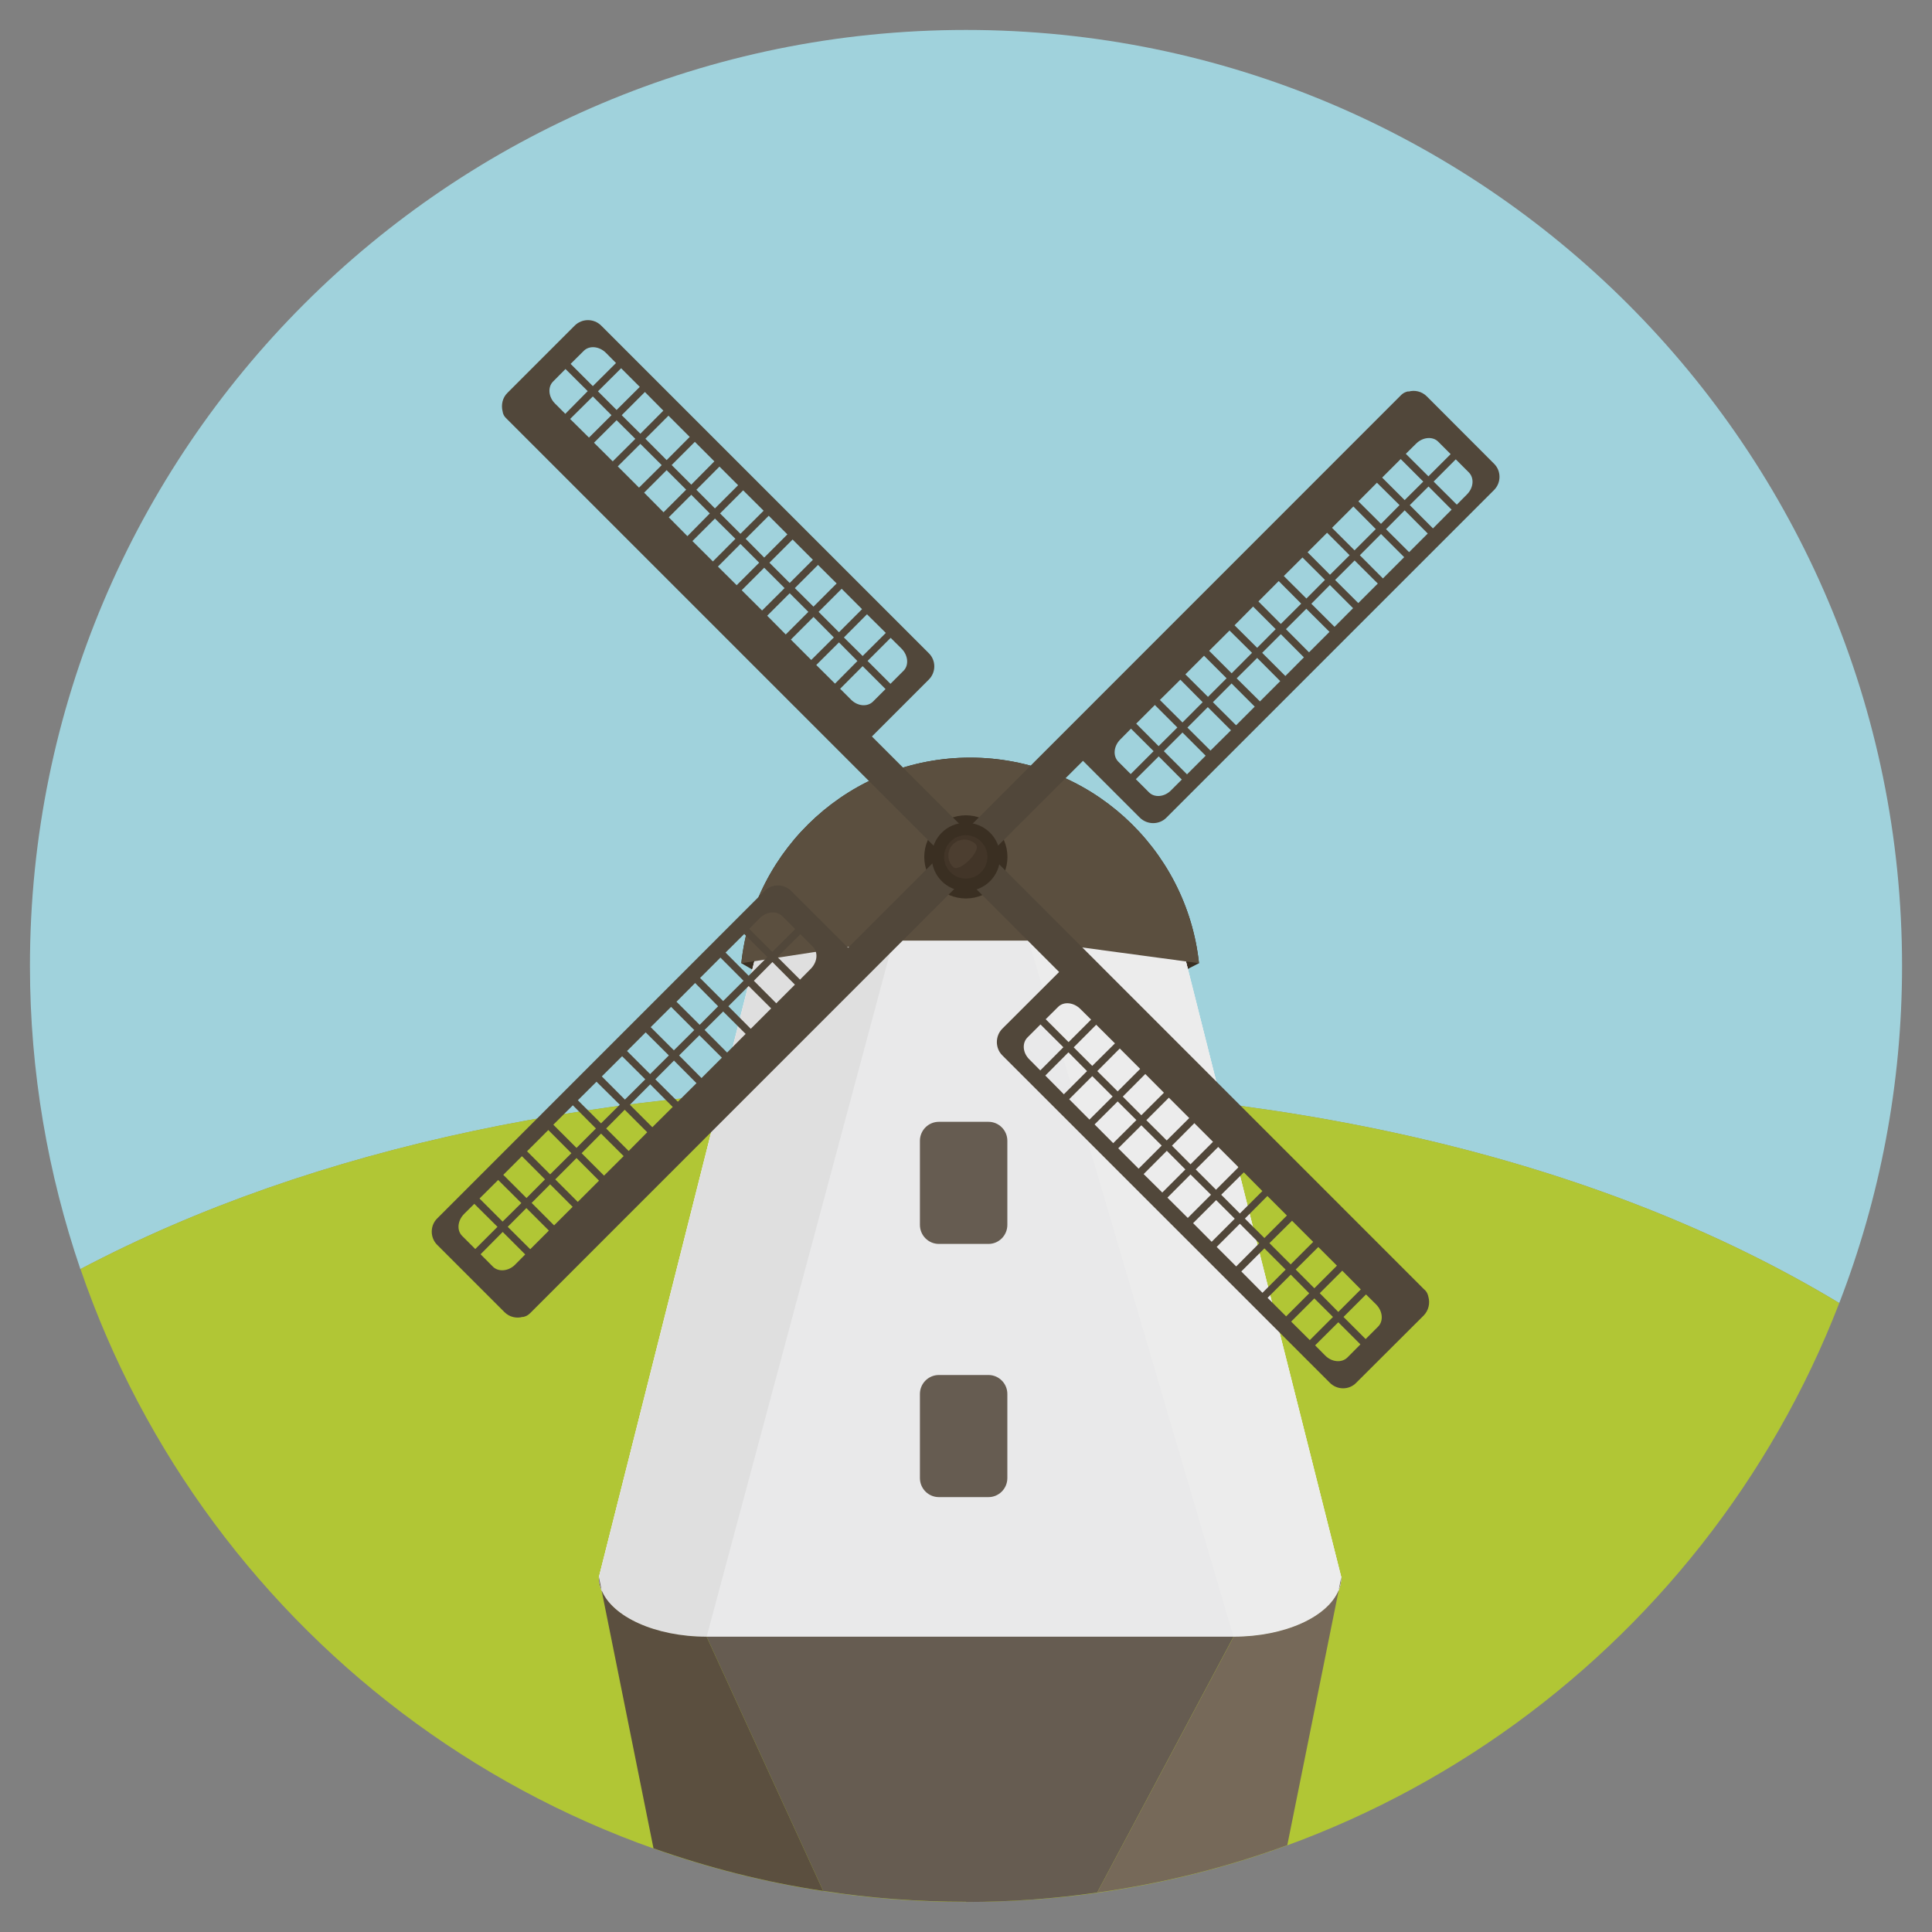 <?xml version="1.0" encoding="utf-8"?>
<!-- Generator: Adobe Illustrator 16.0.0, SVG Export Plug-In . SVG Version: 6.00 Build 0)  -->
<!DOCTYPE svg PUBLIC "-//W3C//DTD SVG 1.1//EN" "http://www.w3.org/Graphics/SVG/1.1/DTD/svg11.dtd">
<svg version="1.1" id="Layer_1" xmlns="http://www.w3.org/2000/svg" xmlns:xlink="http://www.w3.org/1999/xlink" x="0px" y="0px"
	 width="20px" height="20px" viewBox="0 0 20 20" enable-background="new 0 0 20 20" xml:space="preserve">
<rect x="0" y="0" width="20" height="20" fill="#808080" stroke="none"/>
<g>
	<path fill="#A0D2DC" d="M19.04,13.489c0.419-1.084,0.65-2.26,0.65-3.49c0-5.352-4.338-9.689-9.69-9.689S0.31,4.647,0.31,9.999
		c0,1.098,0.186,2.153,0.522,3.139c2.437-1.284,5.484-1.897,8.791-1.897C13.22,11.24,16.51,11.965,19.04,13.489L19.04,13.489z"/>
	<path fill="#B1C635" d="M10,19.689c4.122,0,7.639-2.574,9.04-6.2c-2.53-1.525-5.819-2.249-9.416-2.249
		c-3.308,0-6.355,0.613-8.791,1.897C2.138,16.948,5.748,19.69,10,19.689L10,19.689z"/>
	<path fill="#3A2F22" d="M12.412,9.971c-0.128-1.195-1.14-2.128-2.369-2.128c-1.23,0-2.242,0.933-2.369,2.128l1.535,0.887h1.466
		L12.412,9.971L12.412,9.971z"/>
	<path fill="#F3F4F5" d="M12.265,9.905c-0.12-1.122-1.068-1.995-2.222-1.995S7.939,8.784,7.821,9.906L6.2,16.327
		c0,0.341,0.499,0.617,1.115,0.617h5.455c0.615,0,1.115-0.276,1.115-0.617L12.265,9.905L12.265,9.905z"/>
	<path fill="#E9E9EA" d="M12.265,9.905l-1.631-0.219H9.26L7.82,9.906l-1.621,6.421c0,0.341,0.499,0.617,1.115,0.617h5.454
		c0.617,0,1.116-0.276,1.116-0.617L12.265,9.905L12.265,9.905z"/>
	<path fill="#DFDFDF" d="M9.261,9.687l-1.439,0.22L6.2,16.327c0,0.341,0.499,0.617,1.115,0.617L9.261,9.687z"/>
	<path fill="#ECECEC" d="M12.265,9.905l-1.631-0.219l2.135,7.258c0.617,0,1.116-0.276,1.116-0.617L12.265,9.905L12.265,9.905z"/>
	<path fill="#665C51" d="M10,19.689c0.461,0,0.914-0.034,1.358-0.097l1.412-2.649H7.315l1.207,2.632
		c0.481,0.074,0.975,0.112,1.478,0.112V19.689z"/>
	<path fill="#5B4F3F" d="M6.227,16.46l-0.027-0.134C6.199,16.372,6.208,16.417,6.227,16.46z"/>
	<path fill="#5B4F3F" d="M7.315,16.943c-0.534,0-0.979-0.208-1.088-0.483l0.538,2.674c0.564,0.199,1.15,0.35,1.757,0.441
		L7.315,16.943L7.315,16.943z"/>
	<path fill="#766959" d="M12.771,16.943l-1.413,2.649c0.682-0.095,1.34-0.261,1.968-0.491l0.533-2.642
		C13.748,16.737,13.302,16.943,12.771,16.943z"/>
	<path fill="#766959" d="M13.858,16.46c0.017-0.043,0.027-0.088,0.027-0.134L13.858,16.46z"/>
	<path fill="#5B4F3F" d="M12.412,9.971c-0.128-1.195-1.14-2.128-2.369-2.128c-1.23,0-2.242,0.933-2.369,2.128l1.535-0.234h1.466
		L12.412,9.971L12.412,9.971z"/>
	<path fill="#3A2F22" d="M10.429,8.871c0,0.237-0.192,0.43-0.43,0.43c-0.238,0-0.431-0.192-0.431-0.43
		c0-0.238,0.192-0.431,0.431-0.431C10.236,8.44,10.429,8.633,10.429,8.871z"/>
	<path fill="#51473A" d="M14.787,13.426c-0.005-0.025-0.016-0.052-0.034-0.069l-0.016-0.015l-4.651-4.652
		c-0.049-0.048-0.128-0.048-0.176,0L9.84,8.761c-0.049,0.048-0.049,0.127,0,0.176l1.124,1.125l-0.589,0.588
		c-0.074,0.075-0.074,0.2,0,0.274l3.391,3.39c0.076,0.077,0.2,0.077,0.274,0l0.697-0.695C14.789,13.566,14.805,13.492,14.787,13.426
		L14.787,13.426z M13.854,13.581l-0.192-0.194l0.233-0.233l0.192,0.194L13.854,13.581L13.854,13.581z M13.606,13.336l-0.193-0.194
		l0.234-0.233l0.193,0.193L13.606,13.336z M13.361,13.089l-0.22-0.22l0.234-0.232l0.219,0.219L13.361,13.089z M13.089,12.816
		l-0.202-0.201l0.233-0.234l0.202,0.202L13.089,12.816z M12.835,12.562l-0.193-0.194l0.234-0.232l0.192,0.194L12.835,12.562z
		 M12.588,12.316l-0.21-0.21l0.233-0.233l0.21,0.21L12.588,12.316z M12.324,12.053l-0.192-0.193l0.232-0.233l0.193,0.193
		L12.324,12.053z M12.079,11.807l-0.212-0.211l0.233-0.233l0.211,0.211l-0.234,0.233H12.079z M11.815,11.545l-0.192-0.193
		l0.233-0.234l0.193,0.194L11.815,11.545L11.815,11.545z M11.57,11.298l-0.211-0.21l0.233-0.234l0.211,0.211L11.57,11.298z
		 M11.307,11.034l-0.192-0.192l0.233-0.234l0.194,0.193L11.307,11.034L11.307,11.034z M11.062,10.788l-0.237-0.237l0.129-0.128
		c0.057-0.057,0.159-0.048,0.229,0.021l0.112,0.111L11.062,10.788z M14.141,13.4l0.105,0.104c0.069,0.07,0.077,0.172,0.02,0.229
		l-0.129,0.129l-0.229-0.229L14.141,13.4z M10.636,10.74l0.135-0.135l0.237,0.236l-0.239,0.24l-0.112-0.113
		C10.587,10.9,10.578,10.799,10.636,10.74z M11.062,10.895l0.191,0.193l-0.24,0.24l-0.192-0.194l0.238-0.239H11.062z M11.307,11.14
		l0.211,0.211l-0.24,0.239l-0.21-0.211L11.307,11.14L11.307,11.14z M11.57,11.402l0.194,0.193l-0.24,0.239l-0.193-0.194
		L11.57,11.402L11.57,11.402z M11.815,11.649l0.211,0.21l-0.239,0.239l-0.211-0.211L11.815,11.649z M12.079,11.913l0.192,0.193
		l-0.239,0.239l-0.193-0.191L12.079,11.913L12.079,11.913z M12.324,12.158l0.212,0.21l-0.24,0.24l-0.211-0.21L12.324,12.158z
		 M12.588,12.422l0.194,0.194l-0.239,0.239l-0.192-0.193l0.24-0.24H12.588z M12.835,12.668l0.201,0.202l-0.239,0.24l-0.202-0.202
		L12.835,12.668z M13.089,12.923l0.22,0.22l-0.24,0.24l-0.219-0.221L13.089,12.923z M13.361,13.194l0.192,0.194l-0.239,0.239
		l-0.192-0.192l0.239-0.239V13.194z M13.606,13.441l0.193,0.192l-0.24,0.24l-0.193-0.192L13.606,13.441L13.606,13.441z
		 M13.948,14.053c-0.058,0.057-0.16,0.049-0.229-0.02l-0.105-0.106l0.24-0.239l0.229,0.229L13.948,14.053z"/>
	<path fill="#51473A" d="M5.203,4.259c0.003,0.025,0.015,0.05,0.035,0.069l4.666,4.666c0.049,0.048,0.127,0.048,0.176,0l0.07-0.069
		c0.048-0.049,0.048-0.127,0-0.177L9.026,7.624l0.588-0.588c0.077-0.076,0.077-0.2,0-0.275l-3.39-3.39
		c-0.076-0.076-0.199-0.076-0.275,0L5.253,4.067C5.201,4.118,5.186,4.192,5.203,4.259L5.203,4.259z M6.137,4.104L6.33,4.298
		L6.097,4.53L5.902,4.337L6.137,4.104L6.137,4.104z M6.383,4.35l0.194,0.193L6.343,4.776L6.149,4.583L6.383,4.35z M6.629,4.595
		l0.221,0.22L6.615,5.048l-0.22-0.22L6.629,4.595z M6.901,4.867l0.202,0.202L6.869,5.303L6.668,5.1L6.901,4.867z M7.156,5.122
		l0.192,0.193L7.116,5.55L6.923,5.355L7.156,5.122L7.156,5.122z M7.401,5.368l0.212,0.21L7.38,5.812L7.168,5.601L7.401,5.368
		L7.401,5.368z M7.665,5.631l0.194,0.194L7.626,6.058L7.432,5.865L7.665,5.631L7.665,5.631z M7.911,5.877l0.211,0.211L7.889,6.32
		L7.678,6.11L7.911,5.877z M8.175,6.141l0.193,0.193L8.134,6.568L7.942,6.374L8.175,6.141z M8.422,6.387l0.21,0.212L8.398,6.832
		L8.187,6.621L8.42,6.388L8.422,6.387z M8.685,6.65l0.191,0.193L8.644,7.077L8.45,6.884L8.685,6.65z M8.93,6.896l0.237,0.237
		L9.038,7.262c-0.058,0.058-0.16,0.05-0.229-0.02L8.697,7.13L8.93,6.896z M5.852,4.284L5.746,4.178
		C5.677,4.11,5.668,4.006,5.726,3.949L5.854,3.82l0.23,0.229L5.852,4.284z M9.354,6.943L9.218,7.079L8.981,6.842l0.239-0.239
		l0.112,0.111C9.402,6.784,9.41,6.886,9.354,6.943L9.354,6.943z M8.93,6.791L8.736,6.599l0.239-0.24L9.17,6.552L8.93,6.791
		L8.93,6.791z M8.685,6.545L8.474,6.334l0.239-0.239l0.211,0.211L8.685,6.545z M8.422,6.281L8.228,6.088l0.24-0.24L8.661,6.04
		L8.422,6.279V6.281z M8.175,6.035l-0.21-0.21l0.24-0.24l0.21,0.21L8.175,6.035z M7.911,5.772L7.719,5.578l0.239-0.239l0.193,0.193
		L7.911,5.772z M7.665,5.526L7.454,5.315l0.239-0.239l0.212,0.211L7.665,5.526z M7.401,5.263L7.209,5.07l0.239-0.24l0.193,0.193
		L7.401,5.263L7.401,5.263z M7.156,5.017L6.953,4.814l0.24-0.24l0.202,0.202L7.156,5.017z M6.901,4.763l-0.22-0.221l0.239-0.239
		l0.22,0.22L6.901,4.763z M6.629,4.49L6.436,4.298l0.24-0.24l0.191,0.193L6.629,4.49L6.629,4.49z M6.383,4.244L6.19,4.051
		L6.43,3.812l0.193,0.193L6.383,4.244L6.383,4.244z M6.043,3.632c0.058-0.058,0.16-0.048,0.229,0.02l0.105,0.106l-0.24,0.239
		l-0.23-0.23L6.043,3.632z"/>
	<path fill="#51473A" d="M5.412,13.634c0.025-0.005,0.05-0.015,0.069-0.034l0.017-0.016l4.65-4.651c0.048-0.048,0.048-0.127,0-0.176
		l-0.07-0.07c-0.048-0.048-0.126-0.048-0.175,0L8.779,9.811L8.19,9.223c-0.076-0.076-0.199-0.076-0.275,0l-3.389,3.39
		c-0.076,0.075-0.075,0.2,0,0.274l0.696,0.696c0.051,0.051,0.124,0.068,0.19,0.049L5.412,13.634z M5.256,12.7l0.193-0.194
		l0.233,0.233l-0.193,0.193L5.256,12.7z M5.502,12.454l0.193-0.194l0.233,0.233l-0.192,0.192l-0.233-0.233L5.502,12.454z
		 M5.748,12.209l0.22-0.221l0.233,0.234l-0.22,0.22L5.748,12.209z M6.021,11.938l0.201-0.203l0.234,0.233L6.253,12.17L6.021,11.938z
		 M6.275,11.682l0.192-0.194l0.233,0.233l-0.192,0.194L6.275,11.682z M6.521,11.436l0.21-0.211l0.233,0.234l-0.211,0.21L6.52,11.436
		H6.521z M6.784,11.173l0.193-0.194l0.233,0.234l-0.193,0.192L6.784,11.173z M7.03,10.926l0.21-0.209l0.233,0.232L7.262,11.16
		L7.03,10.926L7.03,10.926z M7.294,10.662l0.192-0.191l0.233,0.232l-0.192,0.193L7.294,10.662L7.294,10.662z M7.54,10.417l0.21-0.21
		l0.233,0.232L7.772,10.65L7.54,10.417L7.54,10.417z M7.804,10.153l0.192-0.194l0.233,0.234l-0.193,0.193L7.804,10.153L7.804,10.153
		z M8.048,9.907l0.237-0.236L8.414,9.8c0.058,0.058,0.048,0.159-0.021,0.229l-0.111,0.112L8.048,9.907z M5.437,12.986l-0.105,0.106
		c-0.069,0.069-0.172,0.077-0.229,0.021l-0.128-0.129l0.229-0.231L5.437,12.986z M8.097,9.483l0.135,0.135L7.995,9.854L7.756,9.615
		l0.111-0.112C7.937,9.434,8.039,9.426,8.097,9.483z M7.944,9.907L7.75,10.101L7.511,9.861l0.193-0.192L7.944,9.907L7.944,9.907z
		 M7.697,10.153l-0.211,0.21l-0.239-0.239l0.211-0.211L7.697,10.153z M7.434,10.417l-0.191,0.192l-0.24-0.239l0.193-0.194
		L7.434,10.417L7.434,10.417z M7.188,10.662l-0.212,0.211l-0.24-0.24l0.211-0.21l0.239,0.239H7.188z M6.924,10.926L6.73,11.119
		L6.491,10.88l0.193-0.193L6.924,10.926z M6.68,11.173l-0.211,0.21l-0.239-0.24l0.21-0.209L6.68,11.173z M6.416,11.436l-0.194,0.193
		L5.982,11.39l0.193-0.192L6.416,11.436L6.416,11.436z M6.169,11.682l-0.201,0.201l-0.24-0.24l0.202-0.201L6.169,11.682z
		 M5.915,11.938l-0.22,0.219l-0.239-0.239l0.22-0.22L5.915,11.938z M5.642,12.209l-0.192,0.193l-0.24-0.24l0.193-0.193L5.642,12.209
		z M5.397,12.454l-0.194,0.192l-0.239-0.239l0.193-0.192L5.397,12.454L5.397,12.454z M4.785,12.795
		c-0.059-0.058-0.049-0.16,0.02-0.229l0.105-0.104L5.15,12.7L4.92,12.93L4.785,12.795z"/>
	<path fill="#51473A" d="M14.579,4.051c-0.026,0.005-0.051,0.016-0.071,0.035l-0.015,0.015L9.842,8.753
		c-0.048,0.048-0.048,0.126,0,0.176l0.07,0.07c0.048,0.049,0.127,0.049,0.175,0l1.124-1.123l0.588,0.588
		c0.077,0.076,0.201,0.076,0.276,0l3.39-3.39c0.077-0.076,0.077-0.2,0-0.275L14.77,4.103c-0.052-0.052-0.126-0.068-0.19-0.049V4.051
		z M14.735,4.984l-0.194,0.193l-0.233-0.233L14.5,4.752l0.233,0.233L14.735,4.984z M14.488,5.229l-0.192,0.194L14.062,5.19
		l0.192-0.193L14.488,5.229z M14.242,5.477l-0.22,0.22l-0.233-0.233l0.221-0.221L14.242,5.477z M13.971,5.748L13.768,5.95
		l-0.232-0.233l0.202-0.202L13.971,5.748z M13.716,6.003l-0.192,0.193L13.29,5.963l0.193-0.192L13.716,6.003L13.716,6.003z
		 M13.47,6.249l-0.211,0.21l-0.232-0.233l0.21-0.211L13.47,6.249z M13.206,6.513l-0.192,0.193L12.78,6.473l0.192-0.194L13.206,6.513
		z M12.961,6.758L12.75,6.97l-0.233-0.233l0.211-0.21L12.961,6.758L12.961,6.758z M12.697,7.022l-0.192,0.192l-0.234-0.233
		l0.193-0.193l0.232,0.232L12.697,7.022z M12.45,7.269l-0.209,0.21l-0.234-0.233l0.212-0.21L12.45,7.269L12.45,7.269z M12.188,7.531
		l-0.194,0.193l-0.232-0.233l0.193-0.193L12.188,7.531z M11.942,7.776l-0.237,0.237l-0.129-0.129
		c-0.057-0.058-0.048-0.16,0.021-0.229l0.111-0.112L11.942,7.776z M14.553,4.698l0.106-0.105c0.069-0.069,0.172-0.078,0.229-0.021
		l0.129,0.129l-0.23,0.23L14.553,4.698z M11.894,8.202l-0.136-0.136l0.237-0.236l0.239,0.24l-0.112,0.112
		C12.054,8.251,11.951,8.26,11.894,8.202z M12.048,7.776l0.193-0.193l0.24,0.24l-0.193,0.193L12.048,7.776z M12.292,7.532
		l0.211-0.212l0.24,0.24l-0.212,0.21L12.292,7.532L12.292,7.532z M12.556,7.269l0.193-0.194l0.24,0.24l-0.193,0.193L12.556,7.269z
		 M12.802,7.022l0.212-0.211l0.239,0.24l-0.21,0.21L12.802,7.022L12.802,7.022z M13.066,6.758l0.193-0.193l0.239,0.24l-0.192,0.193
		L13.066,6.758L13.066,6.758z M13.312,6.513l0.211-0.211l0.24,0.239l-0.212,0.212L13.312,6.513L13.312,6.513z M13.575,6.25
		l0.192-0.194l0.24,0.24l-0.192,0.193L13.575,6.25z M13.821,6.004l0.202-0.202l0.24,0.239l-0.202,0.202L13.821,6.004z M14.077,5.748
		l0.219-0.22l0.24,0.24l-0.22,0.22L14.077,5.748z M14.349,5.477l0.192-0.194l0.239,0.24l-0.193,0.193l-0.24-0.239H14.349z
		 M14.594,5.229l0.194-0.193l0.239,0.24L14.834,5.47L14.594,5.229z M15.205,4.89c0.058,0.058,0.05,0.16-0.02,0.229l-0.104,0.105
		l-0.24-0.239l0.229-0.23L15.205,4.89z"/>
	<path fill="#3A2F22" d="M10.353,8.871c0,0.195-0.158,0.354-0.354,0.354c-0.196,0-0.354-0.158-0.354-0.354
		c0-0.196,0.157-0.354,0.354-0.354C10.194,8.517,10.353,8.675,10.353,8.871z"/>
	<path fill="#423528" d="M10.222,8.871c0,0.123-0.101,0.224-0.224,0.224c-0.124,0-0.225-0.101-0.225-0.224
		c0-0.124,0.101-0.225,0.225-0.225C10.121,8.646,10.222,8.747,10.222,8.871z"/>
	<path fill="#4C3E30" d="M9.866,8.975c-0.065-0.065-0.065-0.171,0-0.235c0.064-0.065,0.17-0.065,0.235,0
		C10.166,8.804,9.931,9.039,9.866,8.975z"/>
	<path fill="#665C51" d="M10.428,12.68c0,0.109-0.088,0.197-0.195,0.197H9.719c-0.108,0-0.196-0.088-0.196-0.197v-0.871
		c0-0.108,0.088-0.196,0.196-0.196h0.514c0.107,0,0.195,0.088,0.195,0.196V12.68z"/>
	<path fill="#665C51" d="M10.428,15.301c0,0.109-0.088,0.197-0.195,0.197H9.719c-0.108,0-0.196-0.088-0.196-0.197V14.43
		c0-0.108,0.088-0.196,0.196-0.196h0.514c0.107,0,0.195,0.088,0.195,0.196V15.301z"/>
</g>
</svg>
